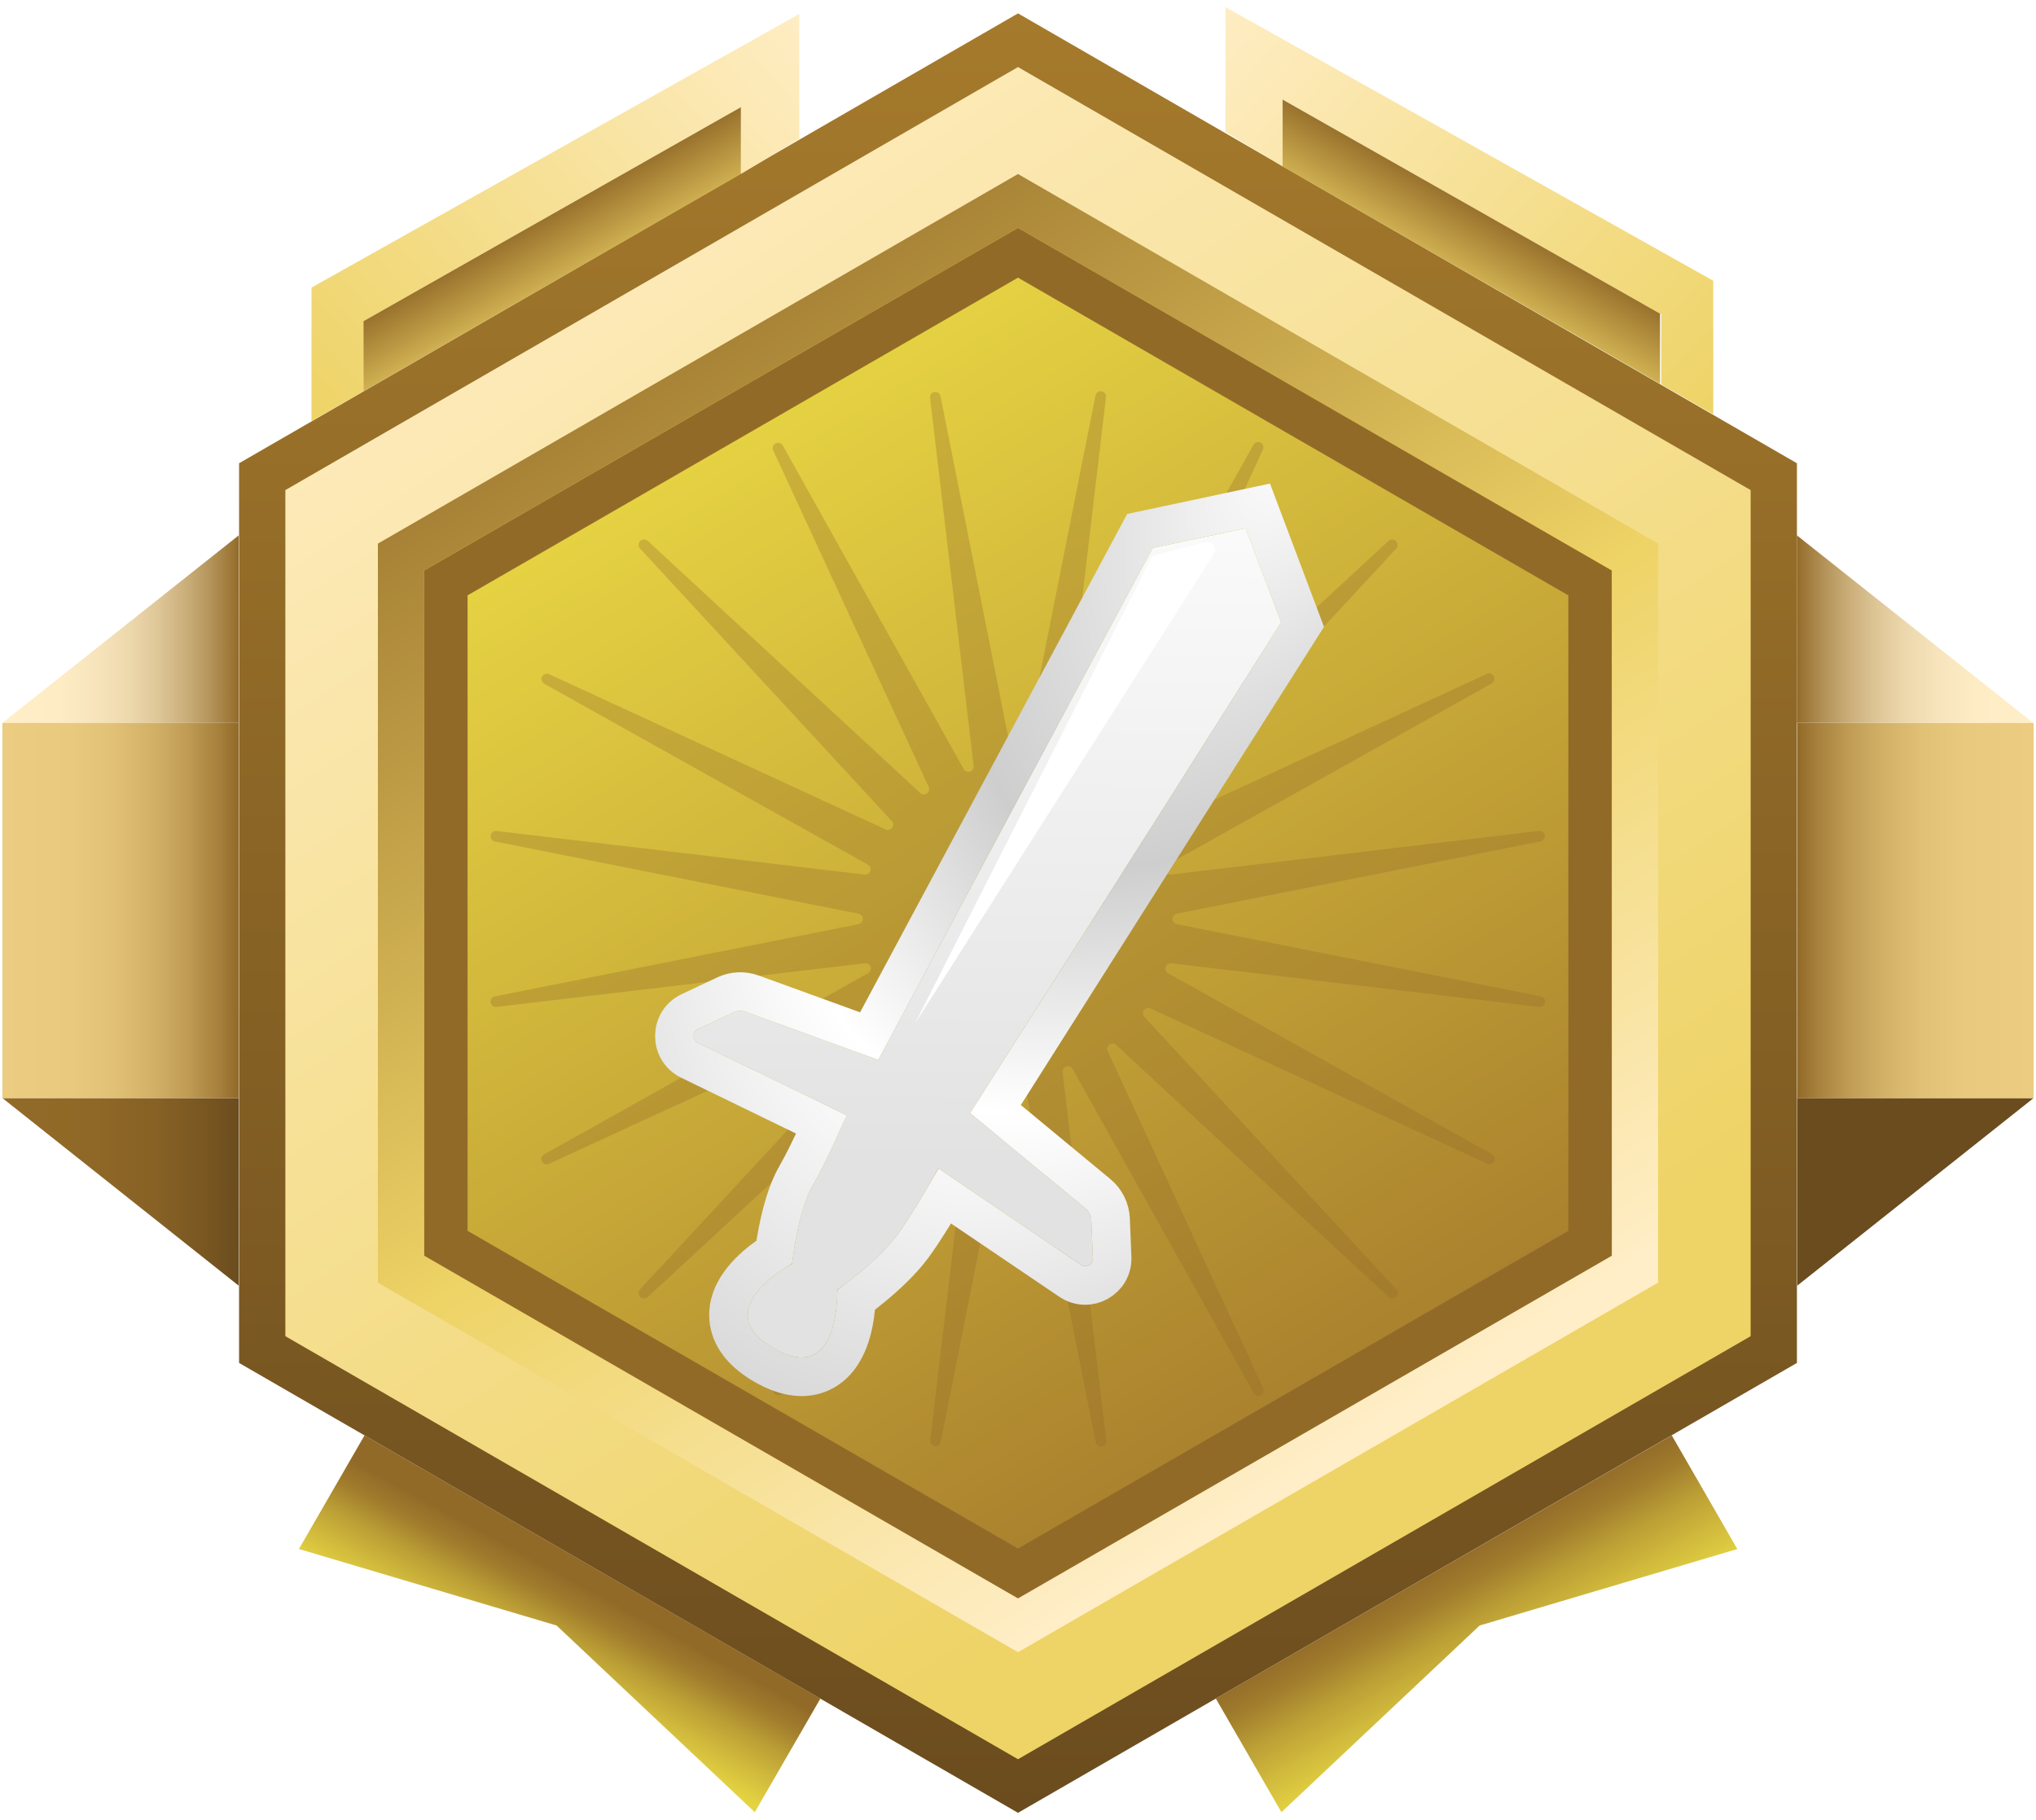 <svg width="264" height="236" viewBox="0 0 264 236" fill="none" xmlns="http://www.w3.org/2000/svg">
<path d="M45.779 68.635V168.185L131.999 217.965L218.219 168.185V68.635L131.999 18.855L45.779 68.635Z" fill="url(#paint0_linear_2074_7252)"/>
<path d="M132.68 98.475L142.04 51.315C142.053 51.225 142.085 51.138 142.132 51.06C142.179 50.983 142.241 50.915 142.314 50.861C142.388 50.807 142.471 50.768 142.559 50.746C142.648 50.725 142.74 50.721 142.83 50.735C142.92 50.748 143.006 50.78 143.084 50.827C143.162 50.874 143.229 50.936 143.283 51.009C143.337 51.083 143.376 51.166 143.398 51.254C143.419 51.343 143.423 51.435 143.41 51.525L137.75 99.275C137.729 99.434 137.764 99.596 137.85 99.733C137.936 99.869 138.067 99.971 138.22 100.02C138.373 100.07 138.539 100.065 138.689 100.006C138.838 99.946 138.962 99.836 139.04 99.695L162.52 57.695C162.603 57.532 162.748 57.408 162.922 57.352C163.097 57.296 163.286 57.311 163.45 57.395C163.613 57.478 163.736 57.623 163.792 57.797C163.848 57.972 163.833 58.161 163.75 58.325L143.61 102.025C143.537 102.17 143.519 102.337 143.558 102.495C143.597 102.653 143.691 102.793 143.822 102.888C143.954 102.984 144.115 103.03 144.278 103.018C144.44 103.007 144.593 102.938 144.71 102.825L180.01 70.175C180.075 70.109 180.153 70.057 180.239 70.021C180.325 69.986 180.417 69.968 180.51 69.968C180.602 69.968 180.694 69.986 180.78 70.021C180.866 70.057 180.944 70.109 181.01 70.175C181.075 70.24 181.127 70.318 181.163 70.404C181.198 70.49 181.217 70.582 181.217 70.675C181.217 70.767 181.198 70.859 181.163 70.945C181.127 71.031 181.075 71.109 181.01 71.175L148.31 106.455C148.196 106.571 148.127 106.724 148.116 106.887C148.104 107.049 148.15 107.21 148.246 107.342C148.342 107.473 148.481 107.567 148.639 107.606C148.797 107.645 148.964 107.627 149.11 107.555L192.77 87.405C192.934 87.322 193.124 87.309 193.299 87.367C193.473 87.425 193.617 87.55 193.7 87.715C193.782 87.879 193.795 88.069 193.737 88.244C193.679 88.418 193.554 88.562 193.39 88.645L151.39 112.125C151.248 112.202 151.138 112.326 151.079 112.475C151.019 112.625 151.014 112.791 151.064 112.944C151.114 113.097 151.215 113.228 151.352 113.314C151.488 113.4 151.65 113.436 151.81 113.415L199.55 107.755C199.725 107.737 199.9 107.786 200.04 107.893C200.18 108 200.273 108.157 200.301 108.331C200.329 108.505 200.29 108.683 200.191 108.828C200.092 108.974 199.941 109.076 199.77 109.115L152.61 118.485C152.449 118.512 152.304 118.596 152.199 118.72C152.094 118.844 152.037 119.002 152.037 119.165C152.037 119.327 152.094 119.485 152.199 119.609C152.304 119.734 152.449 119.817 152.61 119.845L199.77 129.205C199.951 129.234 200.114 129.334 200.222 129.483C200.33 129.632 200.374 129.818 200.345 130C200.315 130.181 200.215 130.344 200.066 130.452C199.917 130.56 199.731 130.604 199.55 130.575L151.89 124.915C151.73 124.894 151.568 124.929 151.432 125.015C151.295 125.101 151.194 125.232 151.144 125.385C151.094 125.538 151.099 125.704 151.159 125.854C151.218 126.003 151.328 126.127 151.47 126.205L193.47 149.685C193.621 149.773 193.734 149.916 193.784 150.085C193.833 150.253 193.817 150.434 193.738 150.591C193.659 150.748 193.523 150.869 193.358 150.929C193.193 150.989 193.011 150.984 192.85 150.915L149.19 130.775C149.044 130.702 148.877 130.684 148.719 130.723C148.561 130.762 148.422 130.856 148.326 130.987C148.23 131.119 148.184 131.28 148.196 131.443C148.207 131.605 148.276 131.758 148.39 131.875L181.04 167.175C181.172 167.307 181.247 167.487 181.247 167.675C181.247 167.862 181.172 168.042 181.04 168.175C180.907 168.307 180.727 168.382 180.54 168.382C180.352 168.382 180.172 168.307 180.04 168.175L144.74 135.525C144.623 135.411 144.47 135.342 144.308 135.331C144.145 135.319 143.984 135.365 143.852 135.461C143.721 135.557 143.627 135.696 143.588 135.854C143.549 136.012 143.567 136.179 143.64 136.325L163.78 179.985C163.863 180.148 163.878 180.337 163.822 180.512C163.766 180.686 163.643 180.831 163.48 180.915C163.316 180.998 163.127 181.013 162.952 180.957C162.778 180.901 162.633 180.778 162.55 180.615L139.07 138.615C138.992 138.473 138.868 138.363 138.719 138.304C138.569 138.244 138.403 138.239 138.25 138.289C138.097 138.339 137.966 138.44 137.88 138.577C137.794 138.713 137.759 138.875 137.78 139.035L143.44 186.775C143.469 186.956 143.425 187.142 143.317 187.291C143.209 187.44 143.046 187.54 142.865 187.57C142.683 187.599 142.497 187.555 142.348 187.447C142.199 187.339 142.099 187.176 142.07 186.995L132.71 139.835C132.682 139.674 132.599 139.529 132.474 139.424C132.35 139.319 132.192 139.262 132.03 139.262C131.867 139.262 131.709 139.319 131.585 139.424C131.461 139.529 131.377 139.674 131.35 139.835L121.98 186.995C121.941 187.166 121.839 187.317 121.693 187.416C121.548 187.515 121.37 187.554 121.196 187.526C121.022 187.498 120.865 187.405 120.758 187.265C120.651 187.125 120.602 186.95 120.62 186.775L126.28 139.035C126.301 138.875 126.265 138.713 126.179 138.577C126.093 138.44 125.962 138.339 125.809 138.289C125.656 138.239 125.49 138.244 125.34 138.304C125.191 138.363 125.067 138.473 124.99 138.615L101.51 180.615C101.415 180.758 101.271 180.861 101.104 180.905C100.938 180.949 100.762 180.93 100.609 180.852C100.455 180.775 100.336 180.643 100.274 180.483C100.211 180.323 100.21 180.146 100.27 179.985L120.42 136.325C120.492 136.179 120.51 136.012 120.471 135.854C120.432 135.696 120.338 135.557 120.207 135.461C120.075 135.365 119.914 135.319 119.752 135.331C119.589 135.342 119.436 135.411 119.32 135.525L84.02 168.175C83.887 168.307 83.707 168.382 83.52 168.382C83.332 168.382 83.152 168.307 83.02 168.175C82.887 168.042 82.812 167.862 82.812 167.675C82.812 167.487 82.887 167.307 83.02 167.175L115.66 131.915C115.773 131.798 115.842 131.645 115.853 131.483C115.865 131.32 115.819 131.159 115.723 131.027C115.628 130.896 115.488 130.802 115.33 130.763C115.172 130.724 115.005 130.742 114.86 130.815L71.2 150.915C71.037 150.998 70.847 151.013 70.672 150.957C70.498 150.901 70.353 150.778 70.27 150.615C70.186 150.451 70.171 150.262 70.227 150.087C70.283 149.913 70.406 149.768 70.57 149.685L112.57 126.205C112.711 126.127 112.821 126.003 112.881 125.854C112.94 125.704 112.945 125.538 112.895 125.385C112.846 125.232 112.744 125.101 112.608 125.015C112.471 124.929 112.309 124.894 112.15 124.915L64.4 130.575C64.31 130.588 64.218 130.584 64.129 130.563C64.041 130.541 63.958 130.502 63.884 130.448C63.811 130.394 63.749 130.327 63.702 130.249C63.655 130.171 63.623 130.085 63.61 129.995C63.596 129.905 63.6 129.813 63.621 129.724C63.643 129.636 63.682 129.553 63.736 129.479C63.79 129.406 63.858 129.344 63.935 129.297C64.013 129.25 64.1 129.218 64.19 129.205L111.31 119.845C111.47 119.817 111.615 119.734 111.72 119.609C111.825 119.485 111.883 119.327 111.883 119.165C111.883 119.002 111.825 118.844 111.72 118.72C111.615 118.596 111.47 118.512 111.31 118.485L64.15 109.115C63.98 109.075 63.832 108.973 63.734 108.829C63.637 108.685 63.597 108.509 63.624 108.337C63.65 108.165 63.741 108.01 63.877 107.901C64.014 107.793 64.186 107.741 64.36 107.755L112.11 113.415C112.269 113.436 112.431 113.4 112.568 113.314C112.704 113.228 112.806 113.097 112.855 112.944C112.905 112.791 112.9 112.625 112.841 112.475C112.781 112.326 112.671 112.202 112.53 112.125L70.53 88.645C70.386 88.55 70.283 88.406 70.239 88.239C70.195 88.073 70.214 87.897 70.292 87.744C70.37 87.591 70.501 87.471 70.661 87.409C70.821 87.346 70.999 87.345 71.16 87.405L114.82 107.555C114.965 107.627 115.132 107.645 115.29 107.606C115.448 107.567 115.588 107.473 115.683 107.342C115.779 107.21 115.825 107.049 115.813 106.887C115.802 106.724 115.733 106.571 115.62 106.455L83.01 71.155C82.877 71.022 82.802 70.842 82.802 70.655C82.802 70.467 82.877 70.287 83.01 70.155C83.142 70.022 83.322 69.948 83.51 69.948C83.697 69.948 83.877 70.022 84.01 70.155L119.31 102.825C119.426 102.938 119.579 103.007 119.742 103.018C119.904 103.03 120.065 102.984 120.197 102.888C120.328 102.793 120.422 102.653 120.461 102.495C120.5 102.337 120.482 102.17 120.41 102.025L100.24 58.365C100.18 58.203 100.181 58.026 100.244 57.866C100.306 57.706 100.425 57.575 100.579 57.497C100.732 57.419 100.908 57.4 101.074 57.444C101.241 57.488 101.385 57.591 101.48 57.735L124.96 99.735C125.037 99.876 125.161 99.986 125.31 100.046C125.46 100.105 125.626 100.11 125.779 100.06C125.932 100.011 126.063 99.909 126.149 99.772C126.235 99.636 126.271 99.474 126.25 99.315L120.59 51.565C120.576 51.391 120.628 51.219 120.736 51.082C120.845 50.946 121 50.855 121.172 50.829C121.344 50.802 121.52 50.842 121.664 50.939C121.808 51.037 121.91 51.185 121.95 51.355L131.31 98.475C131.33 98.642 131.411 98.796 131.537 98.908C131.663 99.02 131.826 99.082 131.995 99.082C132.163 99.082 132.326 99.02 132.452 98.908C132.578 98.796 132.659 98.642 132.68 98.475Z" fill="#926A28" fill-opacity="0.3"/>
<path d="M132 235.085L31 176.745V60.075L132 1.735L233 60.075V176.745L132 235.085ZM47.13 167.415L132 216.415L216.87 167.415V69.415L132 20.415L47.13 69.415V167.415Z" fill="url(#paint1_linear_2074_7252)"/>
<path d="M132 228.135L37 173.275V63.555L132 8.695L227 63.555V173.275L132 228.135ZM52.19 164.495L132 210.575L211.81 164.495V72.335L132 26.255L52.19 72.335V164.495Z" fill="url(#paint2_linear_2074_7252)"/>
<path d="M132 207.285L55 162.845V73.975L132 29.545L209 73.975V162.845L132 207.285ZM60.63 159.615L132 200.815L203.36 159.615V77.205L132 36.005L60.63 77.205V159.615Z" fill="#926A28"/>
<path d="M132 214.255L49 166.335V70.495L132 22.565L215 70.495V166.335L132 214.255ZM55 162.845L132 207.285L209 162.845V73.975L132 29.545L55 73.975V162.845Z" fill="url(#paint3_linear_2074_7252)"/>
<path d="M47.27 186.135L38.76 200.875L72.17 210.795L97.87 235.005L106.38 220.265L47.27 186.135Z" fill="url(#paint4_linear_2074_7252)"/>
<path d="M216.769 186.135L225.269 200.875L191.859 210.795L166.159 235.005L157.649 220.265L216.769 186.135Z" fill="url(#paint5_linear_2074_7252)"/>
<path d="M0.31 93.745H30.95V69.425L0.31 93.745Z" fill="url(#paint6_linear_2074_7252)"/>
<path d="M263.64 93.745H233V69.425L263.64 93.745Z" fill="url(#paint7_linear_2074_7252)"/>
<path d="M0.31 142.395L30.95 166.725V142.395H0.31Z" fill="url(#paint8_linear_2074_7252)"/>
<path d="M30.95 93.745H0.31V142.395H30.95V93.745Z" fill="url(#paint9_linear_2074_7252)"/>
<path d="M263.689 142.395L233.039 166.725V142.395H263.689Z" fill="url(#paint10_linear_2074_7252)"/>
<path d="M233.049 142.405H263.689V93.755H233.049V142.405Z" fill="url(#paint11_linear_2074_7252)"/>
<path d="M47.13 41.655L96.07 13.895V22.565L103.64 17.995V1.805L40.39 37.295V54.625L47.13 50.735V41.655Z" fill="url(#paint12_linear_2074_7252)"/>
<path d="M55.039 46.175H55.02H55.039L75.549 34.365L55.039 46.175Z" fill="url(#paint13_linear_2074_7252)"/>
<path d="M47.129 50.755V41.654L96.069 13.895V22.564L55.039 46.175L47.129 50.755Z" fill="url(#paint14_linear_2074_7252)"/>
<path d="M207.509 45.285L207.519 45.295L207.509 45.285L186.989 33.485L207.509 45.285Z" fill="url(#paint15_linear_2074_7252)"/>
<path d="M215.409 40.765L166.469 13.005V21.675L158.899 17.105V0.915L222.149 36.405V53.735L215.409 49.845V40.765Z" fill="url(#paint16_linear_2074_7252)"/>
<path d="M215.25 49.775V40.675L166.31 12.915V21.585L207.34 45.195L215.25 49.775Z" fill="url(#paint17_linear_2074_7252)"/>
<g style="mix-blend-mode:luminosity">
<g filter="url(#filter0_d_2074_7252)">
<path d="M149.461 67.064L161.516 64.497L166.121 76.711L125.785 140.345L140.785 152.749C141.224 153.112 141.488 153.644 141.511 154.214L141.711 159.151C141.744 159.971 140.833 160.48 140.154 160.02L121.663 147.506C121.663 147.506 118.905 152.627 116.371 156.111C113.837 159.594 108.556 163.255 108.556 163.255C108.556 163.255 109.019 175.9 100.293 170.847C91.566 165.794 102.717 159.874 102.717 159.874C102.717 159.874 103.39 153.191 105.375 149.744C107.36 146.296 109.763 140.615 109.763 140.615L90.505 131.257C89.749 130.889 89.754 129.808 90.514 129.45L95.134 127.274C95.614 127.048 96.164 127.023 96.664 127.204L113.885 133.454L149.461 67.064Z" fill="url(#paint18_linear_2074_7252)"/>
<path d="M163.852 63.615L163.093 61.602L160.994 62.049L148.939 64.616L147.807 64.857L147.26 65.878L112.705 130.365L97.511 124.851C96.388 124.443 95.15 124.5 94.069 125.009L89.45 127.185C86.79 128.437 86.771 132.222 89.418 133.508L106.509 141.814C106.365 142.134 106.209 142.478 106.044 142.839C105.201 144.677 104.144 146.872 103.211 148.491C102 150.595 101.275 153.477 100.852 155.611C100.64 156.68 100.49 157.64 100.39 158.349C100.174 158.488 99.936 158.646 99.683 158.823C98.686 159.518 97.348 160.573 96.286 161.894C95.254 163.179 94.192 165.086 94.518 167.354C94.854 169.691 96.53 171.556 99.046 173.013C101.561 174.47 104.01 174.993 106.196 174.116C108.318 173.265 109.434 171.389 110.027 169.85C110.636 168.268 110.879 166.578 110.981 165.365C111.006 165.07 111.023 164.795 111.034 164.547C111.582 164.137 112.306 163.579 113.102 162.922C114.776 161.541 116.931 159.592 118.39 157.587C119.73 155.745 121.102 153.51 122.121 151.772C122.258 151.539 122.388 151.314 122.513 151.099L138.759 162.094C141.135 163.702 144.322 161.922 144.206 159.053L144.006 154.115C143.954 152.834 143.36 151.636 142.373 150.819L129.076 139.823L168.229 78.055L168.898 77L168.457 75.829L163.852 63.615Z" stroke="url(#paint19_radial_2074_7252)" stroke-width="5" stroke-linecap="square"/>
</g>
<path d="M149.889 71.955L156.297 70.328C157.174 70.106 157.872 71.073 157.386 71.838L118.623 132.76L149.245 72.47C149.375 72.213 149.61 72.025 149.889 71.955Z" fill="url(#paint20_linear_2074_7252)"/>
</g>
<defs>
<filter id="filter0_d_2074_7252" x="80.946" y="58.707" width="94.728" height="126.341" filterUnits="userSpaceOnUse" color-interpolation-filters="sRGB">
<feFlood flood-opacity="0" result="BackgroundImageFix"/>
<feColorMatrix in="SourceAlpha" type="matrix" values="0 0 0 0 0 0 0 0 0 0 0 0 0 0 0 0 0 0 127 0" result="hardAlpha"/>
<feOffset dy="4"/>
<feGaussianBlur stdDeviation="2"/>
<feColorMatrix type="matrix" values="0 0 0 0 0 0 0 0 0 0 0 0 0 0 0 0 0 0 0.25 0"/>
<feBlend mode="normal" in2="BackgroundImageFix" result="effect1_dropShadow_2074_7252"/>
<feBlend mode="normal" in="SourceGraphic" in2="effect1_dropShadow_2074_7252" result="shape"/>
</filter>
<linearGradient id="paint0_linear_2074_7252" x1="176.149" y1="191.185" x2="72.869" y2="20.945" gradientUnits="userSpaceOnUse">
<stop stop-color="#A57A2C"/>
<stop offset="1" stop-color="#F6E948"/>
</linearGradient>
<linearGradient id="paint1_linear_2074_7252" x1="132" y1="235.085" x2="132" y2="1.735" gradientUnits="userSpaceOnUse">
<stop stop-color="#6B4C1E"/>
<stop offset="1" stop-color="#A57A2C"/>
</linearGradient>
<linearGradient id="paint2_linear_2074_7252" x1="180.17" y1="190.405" x2="58.13" y2="8.025" gradientUnits="userSpaceOnUse">
<stop offset="0.03" stop-color="#EED366"/>
<stop offset="1" stop-color="#FFEEC7"/>
</linearGradient>
<linearGradient id="paint3_linear_2074_7252" x1="175.15" y1="187.165" x2="73.25" y2="24.815" gradientUnits="userSpaceOnUse">
<stop stop-color="#FFEEC7"/>
<stop offset="0.41" stop-color="#EED366"/>
<stop offset="1" stop-color="#926A28"/>
</linearGradient>
<linearGradient id="paint4_linear_2074_7252" x1="80.797" y1="208.495" x2="67.943" y2="232.1" gradientUnits="userSpaceOnUse">
<stop stop-color="#926A28"/>
<stop offset="0.12" stop-color="#A17D2D"/>
<stop offset="0.25" stop-color="#BB9E35"/>
<stop offset="0.385" stop-color="#D0B93C"/>
<stop offset="0.505" stop-color="#E1CF41"/>
<stop offset="0.635" stop-color="#EDDD45"/>
<stop offset="0.833" stop-color="#F4E647"/>
<stop offset="1" stop-color="#F6E948"/>
</linearGradient>
<linearGradient id="paint5_linear_2074_7252" x1="184.861" y1="203.667" x2="202.142" y2="234.022" gradientUnits="userSpaceOnUse">
<stop stop-color="#926A28"/>
<stop offset="0.12" stop-color="#A17D2D"/>
<stop offset="0.25" stop-color="#BB9E35"/>
<stop offset="0.385" stop-color="#D0B93C"/>
<stop offset="0.505" stop-color="#E1CF41"/>
<stop offset="0.635" stop-color="#EDDD45"/>
<stop offset="0.833" stop-color="#F4E647"/>
<stop offset="1" stop-color="#F6E948"/>
</linearGradient>
<linearGradient id="paint6_linear_2074_7252" x1="0.31" y1="81.585" x2="30.96" y2="81.585" gradientUnits="userSpaceOnUse">
<stop stop-color="#FFEEC7"/>
<stop offset="0.24" stop-color="#FDECC4"/>
<stop offset="0.4" stop-color="#F7E4BC"/>
<stop offset="0.54" stop-color="#EDD8AD"/>
<stop offset="0.66" stop-color="#DEC697"/>
<stop offset="0.77" stop-color="#CCB07C"/>
<stop offset="0.88" stop-color="#B4945A"/>
<stop offset="0.98" stop-color="#9A7333"/>
<stop offset="1" stop-color="#926A28"/>
</linearGradient>
<linearGradient id="paint7_linear_2074_7252" x1="263.64" y1="81.585" x2="232.99" y2="81.585" gradientUnits="userSpaceOnUse">
<stop stop-color="#FFEEC7"/>
<stop offset="0.24" stop-color="#FDECC4"/>
<stop offset="0.4" stop-color="#F7E4BC"/>
<stop offset="0.54" stop-color="#EDD8AD"/>
<stop offset="0.66" stop-color="#DEC697"/>
<stop offset="0.77" stop-color="#CCB07C"/>
<stop offset="0.88" stop-color="#B4945A"/>
<stop offset="0.98" stop-color="#9A7333"/>
<stop offset="1" stop-color="#926A28"/>
</linearGradient>
<linearGradient id="paint8_linear_2074_7252" x1="0.31" y1="154.565" x2="30.96" y2="154.565" gradientUnits="userSpaceOnUse">
<stop stop-color="#926A28"/>
<stop offset="0.39" stop-color="#8F6827"/>
<stop offset="0.65" stop-color="#876125"/>
<stop offset="0.87" stop-color="#785621"/>
<stop offset="1" stop-color="#6B4C1E"/>
</linearGradient>
<linearGradient id="paint9_linear_2074_7252" x1="0.31" y1="118.075" x2="30.96" y2="118.075" gradientUnits="userSpaceOnUse">
<stop stop-color="#EBCC80"/>
<stop offset="0.29" stop-color="#E9C97E"/>
<stop offset="0.47" stop-color="#E1C176"/>
<stop offset="0.63" stop-color="#D3B268"/>
<stop offset="0.78" stop-color="#C09C55"/>
<stop offset="0.91" stop-color="#A7813D"/>
<stop offset="1" stop-color="#926A28"/>
</linearGradient>
<linearGradient id="paint10_linear_2074_7252" x1="38943.6" y1="3880.7" x2="38004.5" y2="3880.7" gradientUnits="userSpaceOnUse">
<stop stop-color="#926A28"/>
<stop offset="0.39" stop-color="#8F6827"/>
<stop offset="0.65" stop-color="#876125"/>
<stop offset="0.87" stop-color="#785621"/>
<stop offset="1" stop-color="#6B4C1E"/>
</linearGradient>
<linearGradient id="paint11_linear_2074_7252" x1="263.689" y1="118.075" x2="233.039" y2="118.075" gradientUnits="userSpaceOnUse">
<stop stop-color="#EBCC80"/>
<stop offset="0.29" stop-color="#E9C97E"/>
<stop offset="0.47" stop-color="#E1C176"/>
<stop offset="0.63" stop-color="#D3B268"/>
<stop offset="0.78" stop-color="#C09C55"/>
<stop offset="0.91" stop-color="#A7813D"/>
<stop offset="1" stop-color="#926A28"/>
</linearGradient>
<linearGradient id="paint12_linear_2074_7252" x1="40.39" y1="54.625" x2="103.64" y2="-2.709" gradientUnits="userSpaceOnUse">
<stop stop-color="#EED366"/>
<stop offset="1" stop-color="#FFEEC7"/>
</linearGradient>
<linearGradient id="paint13_linear_2074_7252" x1="1396.24" y1="510.781" x2="1392.13" y2="490.724" gradientUnits="userSpaceOnUse">
<stop offset="0.03" stop-color="#EED366"/>
<stop offset="1" stop-color="#FFEEC7"/>
</linearGradient>
<linearGradient id="paint14_linear_2074_7252" x1="75.679" y1="39.514" x2="69.139" y2="27.985" gradientUnits="userSpaceOnUse">
<stop stop-color="#EED366"/>
<stop offset="1" stop-color="#926A28"/>
</linearGradient>
<linearGradient id="paint15_linear_2074_7252" x1="2495.03" y1="499.508" x2="2499.15" y2="479.452" gradientUnits="userSpaceOnUse">
<stop offset="0.03" stop-color="#EED366"/>
<stop offset="1" stop-color="#FFEEC7"/>
</linearGradient>
<linearGradient id="paint16_linear_2074_7252" x1="222.149" y1="53.735" x2="158.899" y2="-3.599" gradientUnits="userSpaceOnUse">
<stop stop-color="#EED366"/>
<stop offset="1" stop-color="#FFEEC7"/>
</linearGradient>
<linearGradient id="paint17_linear_2074_7252" x1="186.7" y1="38.535" x2="193.24" y2="27.005" gradientUnits="userSpaceOnUse">
<stop stop-color="#EED366"/>
<stop offset="1" stop-color="#926A28"/>
</linearGradient>
<linearGradient id="paint18_linear_2074_7252" x1="170.904" y1="48.985" x2="169.611" y2="186.56" gradientUnits="userSpaceOnUse">
<stop stop-color="white"/>
<stop offset="0.714" stop-color="#E2E2E2"/>
</linearGradient>
<radialGradient id="paint19_radial_2074_7252" cx="0" cy="0" r="1" gradientUnits="userSpaceOnUse" gradientTransform="translate(169.515 51.398) rotate(121.452) scale(156.788 78.192)">
<stop stop-color="white"/>
<stop offset="0.407" stop-color="#CECECE"/>
<stop offset="0.636" stop-color="white"/>
<stop offset="1" stop-color="#CECECE"/>
</radialGradient>
<linearGradient id="paint20_linear_2074_7252" x1="150.197" y1="73.278" x2="162.845" y2="84.754" gradientUnits="userSpaceOnUse">
<stop offset="1" stop-color="white"/>
<stop offset="1" stop-color="#E2E2E2"/>
</linearGradient>
</defs>
</svg>
